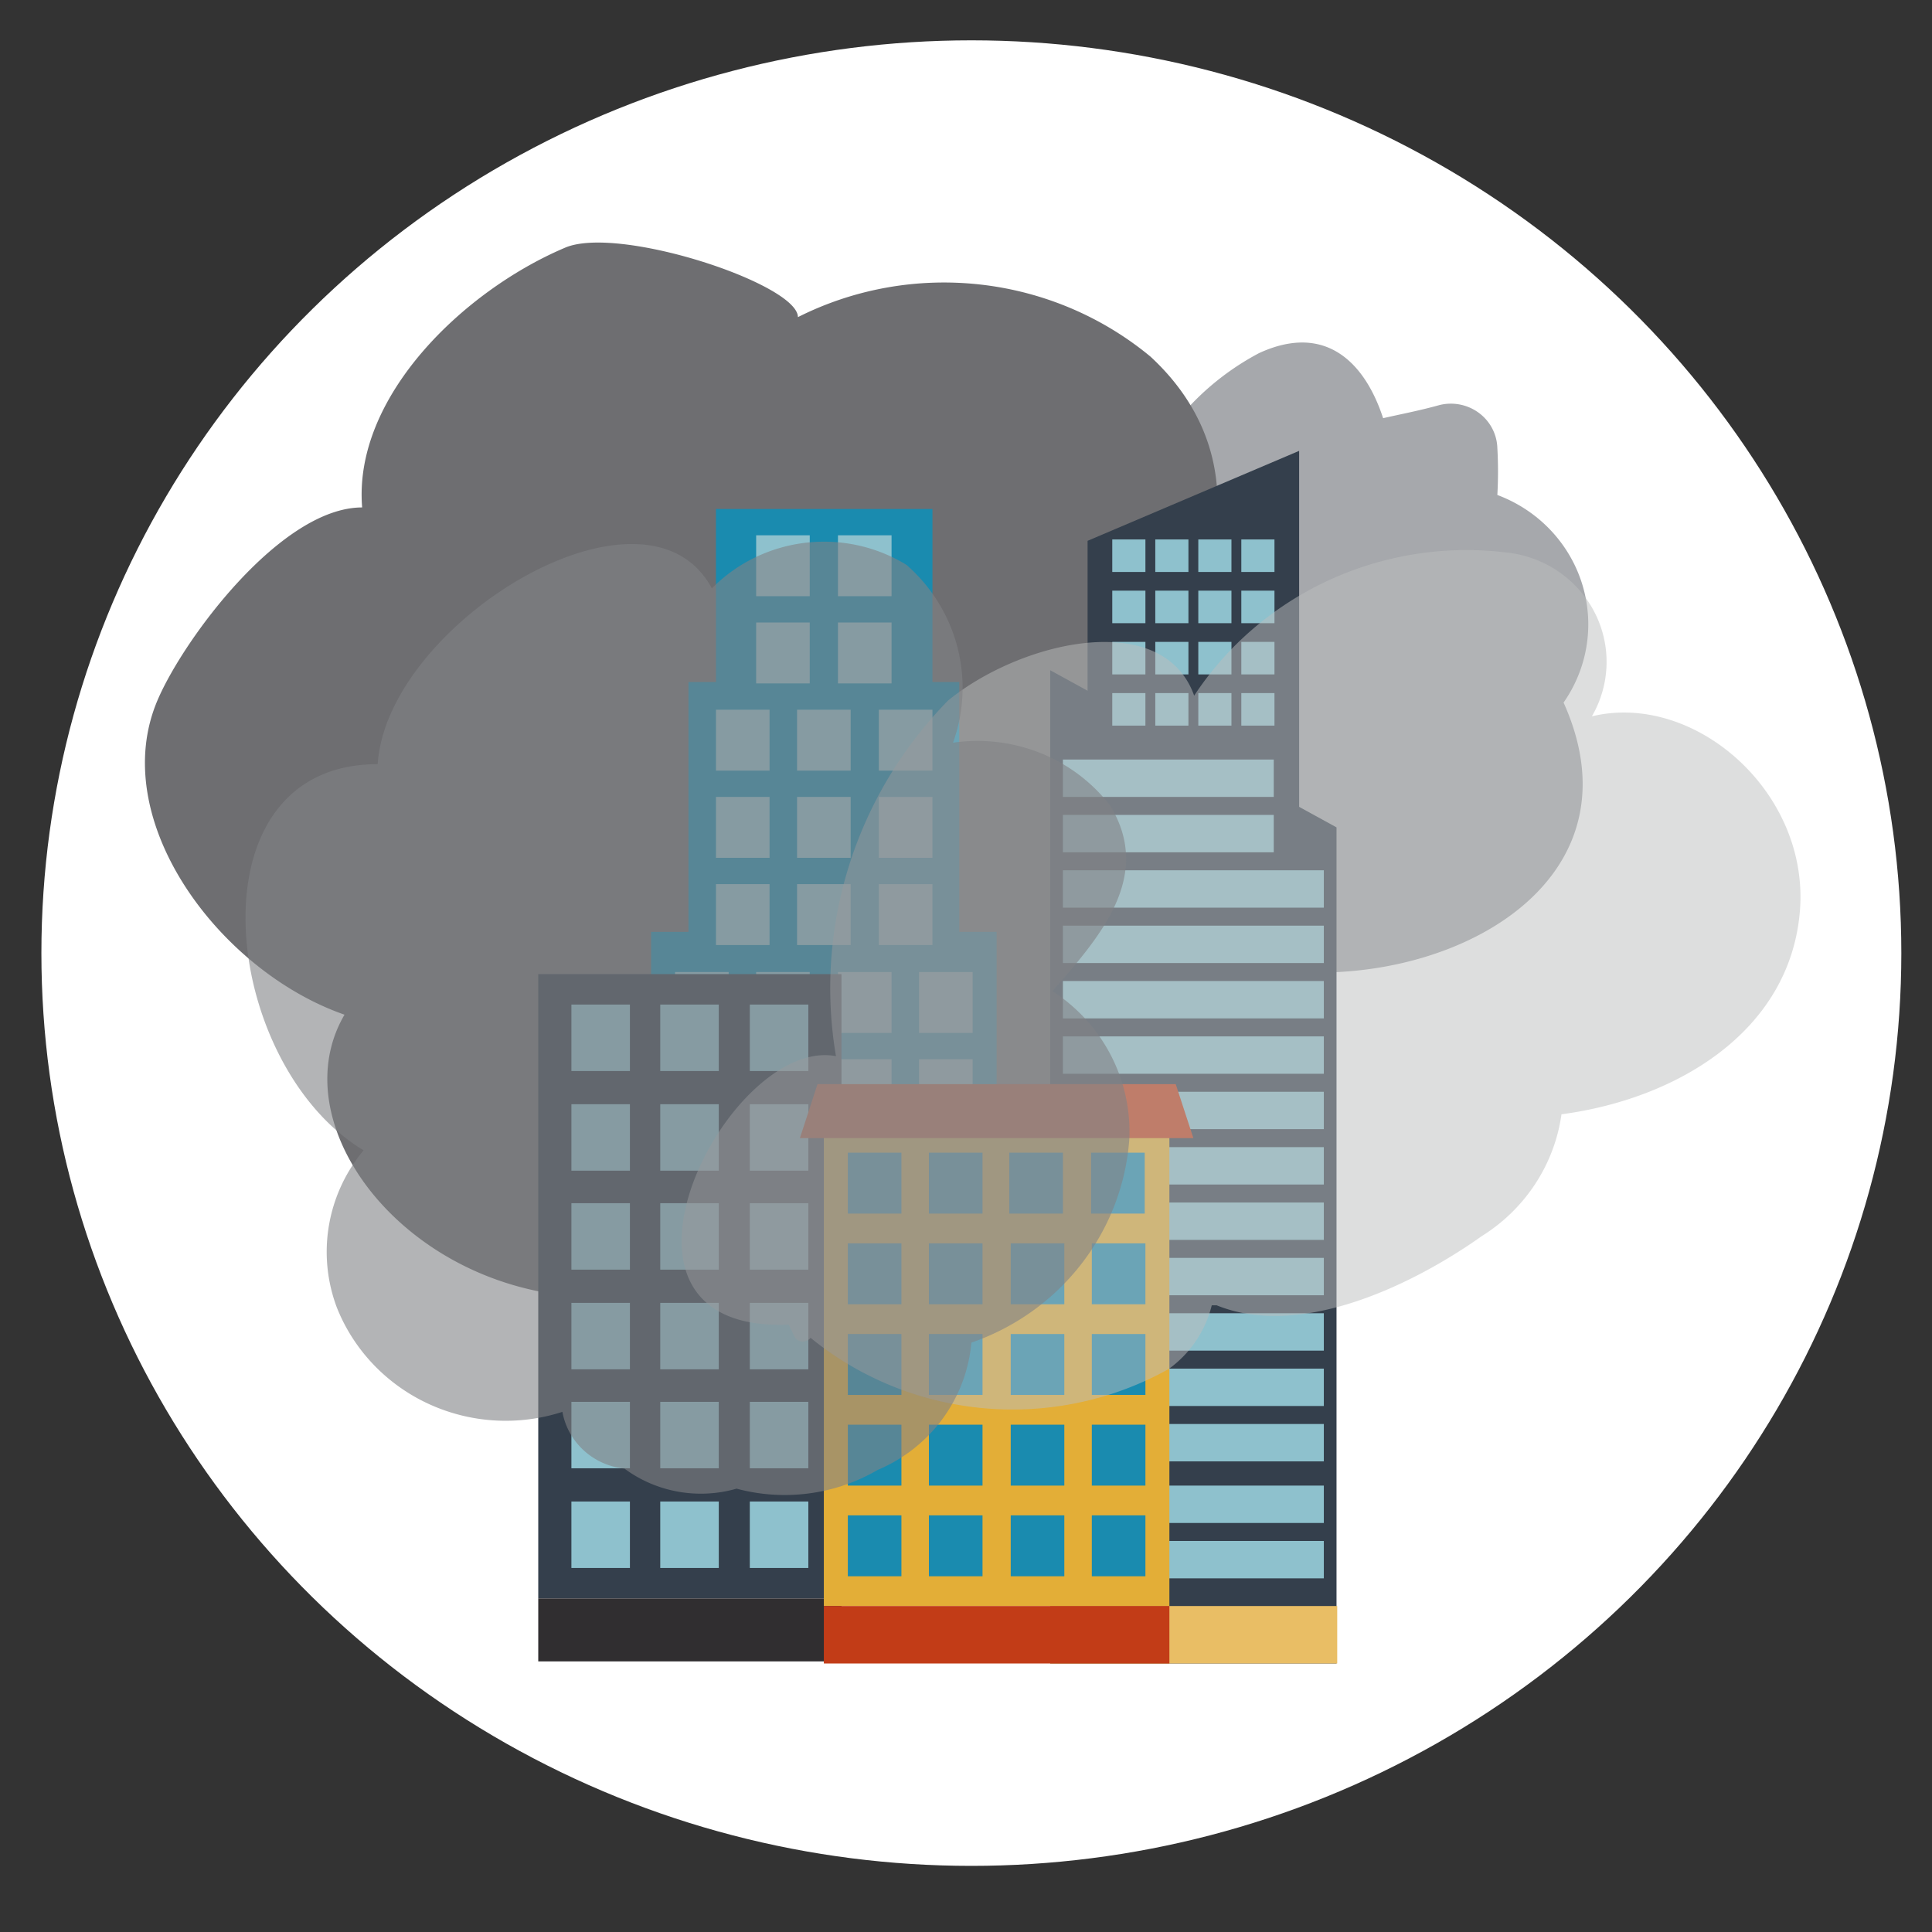 <?xml version="1.0" encoding="UTF-8" standalone="no"?>
<svg
   xmlns:dc="http://purl.org/dc/elements/1.1/"
   xmlns:cc="http://creativecommons.org/ns#"
   xmlns:rdf="http://www.w3.org/1999/02/22-rdf-syntax-ns#"
   xmlns:svg="http://www.w3.org/2000/svg"
   xmlns="http://www.w3.org/2000/svg"
   xmlns:sodipodi="http://sodipodi.sourceforge.net/DTD/sodipodi-0.dtd"
   xmlns:inkscape="http://www.inkscape.org/namespaces/inkscape"
   id="Capa_1"
   data-name="Capa 1"
   viewBox="0 0 40 40"
   version="1.1"
   sodipodi:docname="edificios.svg"
   width="40"
   height="40"
   inkscape:version="0.92.4 (5da689c313, 2019-01-14)">
  <rect x="0" y="0" width="40" height="40" fill="#333333" stroke="none"/>
  <sodipodi:namedview
     pagecolor="#ffffff"
     bordercolor="#666666"
     borderopacity="1"
     objecttolerance="10"
     gridtolerance="10"
     guidetolerance="10"
     inkscape:pageopacity="0"
     inkscape:pageshadow="2"
     inkscape:window-width="1366"
     inkscape:window-height="705"
     id="namedview582"
     showgrid="false"
     inkscape:zoom="5.6064815"
     inkscape:cx="61.713681"
     inkscape:cy="20.371914"
     inkscape:window-x="-8"
     inkscape:window-y="-8"
     inkscape:window-maximized="1"
     inkscape:current-layer="Capa_1" />
  <defs
     id="defs300">
    <style
       id="style298">.cls-1{fill:#fff;}.cls-2{fill:#2a8ec8;}.cls-3{fill:#f9f0dd;}.cls-4{fill:#1a4968;}.cls-5{fill:#c8533a;}.cls-6{fill:#a6a8ac;}.cls-7{fill:#6e6e71;}.cls-8{fill:#343f4c;}.cls-9{fill:#8ec1cd;}.cls-10{fill:#e9be65;}.cls-11{fill:#1a8baf;}.cls-12{fill:#302e30;}.cls-13{fill:#e3ae37;}.cls-14{fill:#c23c17;}.cls-15{fill:#bcbebf;opacity:0.5;}.cls-16{fill:#808285;opacity:0.6;}.cls-17{fill:#48240d;}.cls-18{fill:#b2a321;}.cls-19{fill:#988b26;}.cls-20{fill:#e7b737;}</style>
  </defs>
  <title
     id="title302">LOGROS</title>
  <circle
     class="cls-1"
     cx="120.942"
     cy="-6.389"
     id="circle304"
     style="fill:#ffffff"
     r="13.19" />
  <circle
     class="cls-2"
     cx="10.053"
     cy="120.743"
     transform="rotate(-88.31)"
     id="circle306"
     style="fill:#2a8ec8"
     r="9.19" />
  <path
     class="cls-3"
     d="m 117.592,1.741 c 0,-0.19 -0.2,-0.09 -0.26,-0.23 -0.06,-0.14 0.11,-0.1 0.15,-0.16 v -0.26 c 0,0 -0.09,0 -0.08,-0.06 0.01,-0.06 0.08,0 0.1,0.05 0.02,0.05 0,-0.07 -0.08,-0.11 -0.08,-0.04 -0.16,-0.15 -0.11,-0.19 0.05,-0.04 0.31,0.18 0.31,0 0,-0.18 -0.09,-0.19 -0.08,-0.25 0.01,-0.06 0.5,0.07 0.51,-0.11 0.01,-0.18 0.12,-0.2 0,-0.23 l -0.23,-0.26 a 2.1,2.1 0 0 0 0.32,0.08 c 0.13,0 0.42,-0.25 0.36,-0.41 0,0 0,-0.25 0.1,-0.19 0.1,0.06 -0.1,0.17 0,0.17 0.1,0 0.24,-0.59 0.23,-0.64 -0.09,-0.3 0.29,-0.28 0.35,-0.36 0.06,-0.08 0.12,-0.13 0.32,-0.12 0.2,0.01 0.3,-0.37 0.3,-0.47 a 4.45,4.45 0 0 1 0.07,-0.84 c 0.18,-0.24 0.75,-0.79 0.39,-1.1 0,0 -0.15,0 -0.19,0 -0.04,0 -0.19,-0.26 -0.35,-0.3 -0.16,-0.04 -0.46,0 -0.53,0 -0.07,0 0,-0.19 0,-0.2 v 0 c 0,-0.32 -0.43,0 -0.5,0.08 0,-0.09 0.24,-0.4 0,-0.35 0,0 -0.08,-0.54 -0.19,-0.54 -0.11,0 -0.11,-0.16 -0.19,-0.18 -0.08,-0.02 -0.18,-0.06 -0.28,-0.07 -0.1,-0.01 -0.3,-0.14 -0.34,-0.09 0.07,-0.27 -0.18,-0.19 -0.27,-0.29 -0.09,-0.1 0,-0.25 -0.07,-0.16 -0.07,0.09 -0.1,0 -0.12,-0.09 -0.02,-0.09 0.13,0 0.12,0 -0.01,0 -0.69,0.11 -0.78,0 0.07,-0.07 -0.33,-0.26 -0.2,-0.09 a 0.15,0.15 0 0 1 -0.14,0 v 0.08 c 0,-0.05 0.12,-0.27 0,-0.22 -0.12,0.05 -0.19,0.13 -0.3,0.13 -0.11,0 -0.32,0.46 -0.35,0.45 -0.03,-0.01 -0.08,-0.21 -0.23,-0.21 -0.15,0 -0.19,0.08 -0.28,0.08 -0.09,0 -0.37,-0.35 -0.24,-0.47 0.13,-0.12 0.13,-0.4 0,-0.42 -0.13,-0.02 -0.12,-0.11 -0.24,-0.06 a 0.59,0.59 0 0 1 -0.28,0 c 0.1,-0.11 0.11,-0.27 0.2,-0.38 0.09,-0.11 0.19,-0.33 0,-0.37 a 0.49,0.49 0 0 0 -0.5,0.37 c 0,0 -0.36,0 -0.39,0.05 a 2.27,2.27 0 0 1 -0.2,-0.3 c -0.09,-0.13 0,-0.28 0,-0.43 a 1,1 0 0 1 0.55,-0.81 1.35,1.35 0 0 0 0.34,0 c 0,0.12 0.23,0.09 0.19,0 -0.04,-0.09 0.05,0.08 0.08,0.08 0.03,0 0,-0.09 0,-0.1 a 1.28,1.28 0 0 0 0.23,-0.14 c 0,0 0,0.06 0,0.07 0,0.01 0.18,0 0.2,0 0.02,0 0,0.15 0.19,0.07 0.19,-0.08 0.13,0.33 0.11,0.3 -0.02,-0.03 0,0 0,0 a 0.62,0.62 0 0 0 0,0.16 c 0,0 0,0 0,0 0,0 0.1,0.26 0.16,0.19 a 0.62,0.62 0 0 0 0.11,-0.49 c -0.09,-0.31 0.34,-0.75 0.65,-0.77 0,0 0.25,-0.19 0.14,-0.2 0.1,-0.12 0,-0.09 0,-0.15 0,-0.06 0.12,-0.3 0.17,-0.3 0.05,0 -0.13,0.23 -0.06,0.22 0.07,-0.01 -0.06,0.08 0,0.1 0.06,0.02 0.17,-0.28 0.17,-0.3 0,-0.02 0.05,0.08 0,0.08 -0.05,0 0.16,-0.22 0.19,-0.26 0.03,-0.04 0.27,0 0.23,0 v 0 c 0.06,0 0.11,0 0.13,-0.07 h 0.08 v 0 c 0,0.05 0.23,-0.12 0.13,-0.13 a 0.23,0.23 0 0 1 -0.06,0.06 c 0,0 0,-0.06 0,-0.08 0,-0.02 0.26,-0.2 0.36,-0.27 0.1,-0.07 -0.07,0.07 0,0.07 a 0.87,0.87 0 0 0 0.36,-0.18 c 0,0.07 0.14,0 0.19,-0.06 0.05,-0.06 -0.08,0.05 -0.08,0.05 0,0 0.1,0 0.11,0 a 0.62,0.62 0 0 1 -0.25,0.1 c -0.09,0 -0.06,0.24 0,0.15 0.06,-0.09 0.11,-0.12 0.16,-0.15 0.05,-0.03 0,0 0,0 0,0 0.55,-0.25 0.47,-0.26 -0.08,-0.01 0.09,-0.09 0,-0.09 -0.09,0 -0.13,0.14 -0.17,0.18 v 0 a 0.47,0.47 0 0 1 -0.21,-0.07 c -0.1,-0.13 0.06,-0.19 0,-0.23 h -0.22 c 0.05,0 0.24,0 0.28,-0.07 0.15,-0.3 -0.8,0.19 -0.8,0.19 a 6.46,6.46 0 0 1 0.59,-0.37 c 0.2,-0.1 0.76,0.14 0.9,-0.12 a 2.12,2.12 0 0 0 0.33,-0.1 0.17,0.17 0 0 0 0,-0.31 c 0,0 0.07,0 0.08,0 l -0.06,-0.09 a 0.53,0.53 0 0 1 -0.18,0 c -0.06,0 0,-0.12 -0.08,-0.16 -0.08,-0.04 0.11,-0.06 0.1,-0.1 -0.01,-0.04 0,0 0,0 a 2.77,2.77 0 0 0 -0.05,-0.43 c 0,0 -0.43,0.25 -0.45,0.28 -0.02,0.03 -0.17,-0.32 0,-0.35 h -0.15 c 0,0 0.06,0 0.06,0 0,0 -0.72,-0.16 -0.58,0 a 0.94,0.94 0 0 0 -0.22,0.26 c -0.05,0.12 -0.12,0 0,0.18 0.12,0.18 -0.22,0.29 -0.31,0.33 -0.09,0.04 -0.2,0 -0.23,0.21 -0.03,0.21 -0.09,0.18 -0.15,0.28 0,-0.08 -0.1,0 -0.15,0 a 0.07,0.07 0 0 0 -0.05,-0.1 c 0,0 0.32,-0.6 -0.14,-0.4 0.09,-0.12 -0.46,-0.25 -0.54,-0.25 a 0.78,0.78 0 0 0 0.09,-0.21 c -0.07,-0.07 -0.21,0 0,-0.16 0.21,-0.16 0.22,-0.23 0.31,-0.21 0.09,0.02 0.21,-0.11 0.24,-0.1 0.29,0.08 0,-0.14 -0.07,-0.16 0.14,0 0.24,0.11 0.35,0 0,0.13 0.42,-0.1 0.37,-0.13 a 0.74,0.74 0 0 1 0.18,-0.06 c -0.12,0.09 -0.23,0.21 -0.34,0.28 0.21,0 0,0 0.11,0.06 0.11,0.06 0.27,-0.24 0.31,-0.06 0.18,0.07 0.28,0 0.12,-0.06 0.09,0 -0.14,-0.24 -0.12,-0.24 0.02,0 0,0.08 -0.05,0.09 a 0.1,0.1 0 0 0 0,-0.13 c 0.06,0 0.19,0.11 0.2,0.1 0.01,-0.01 0,-0.07 0,-0.08 0,-0.01 0.06,0 0.07,0 0,0.08 0.36,-0.1 0.31,-0.14 -0.05,-0.04 0.11,-0.15 0.09,-0.21 -0.02,-0.06 0.35,0 0.38,-0.1 a 0.19,0.19 0 0 0 0.08,0.05 c 0,0 0,0 0,0 h 0.12 v 0 c 0,0 -0.12,0 -0.11,0 0.01,0 0.09,0 0.11,0 0.02,0 0,0 0.07,0 0.07,0 0,0 0,0.06 0,0.06 -0.08,0 -0.07,0 0.01,0 0.17,0.06 0.1,0 v 0 c 0,0 0.11,0.14 0,0.15 -0.11,0.01 -0.25,0.09 -0.25,0.18 0,0.09 -0.46,-0.07 -0.5,0.1 -0.04,0.17 0.38,0 0.37,0 -0.01,0 0.05,0.12 0.07,0.15 a 0.82,0.82 0 0 0 0.48,0.24 c 0.1,0 -0.11,-0.23 -0.12,-0.24 a 0.51,0.51 0 0 1 0.24,0.14 c 0,0.15 0.1,-0.13 0.09,-0.13 v 0 c 0.05,0.12 0,0 0,-0.09 0,-0.09 0,0 0,0 0,0 -0.14,-0.21 -0.16,-0.2 0,-0.2 0.31,0.25 0.39,0 0.06,0.06 0.22,-0.07 0.27,-0.11 v 0 l -0.46,-0.24 c 0,0 0.21,0 0.21,-0.07 h -0.09 v 0 c 0,0 0.06,0 0.08,0 0.02,0 -0.09,-0.05 -0.12,0 -0.03,0.05 0.07,0 0.06,-0.06 -0.01,-0.06 -0.32,-0.16 -0.36,-0.07 0,-0.13 -0.11,-0.1 -0.14,-0.17 -0.03,-0.07 0,0 -0.21,-0.13 -0.21,-0.13 -0.05,0.08 -0.05,0.08 0,0 0.18,0 0.19,0 0.01,0 -0.32,0.06 -0.32,0.07 0,0.01 0.11,-0.1 0.12,-0.16 0.01,-0.06 -0.55,0 -0.58,0.17 -0.03,0.17 0.09,0 0.08,0 -0.32,0 0.21,-0.24 0.21,-0.24 0,0 -0.68,0.1 -0.69,0.26 h 0.19 c -0.59,0.05 0.29,0.13 0.28,0.13 -0.01,0 -0.16,0 -0.19,0 -0.03,0 -0.07,0.1 -0.07,0.1 a 1.47,1.47 0 0 1 -0.25,0.11 c 0,0 0.06,0 0,0 -0.06,0 -0.14,0.08 -0.07,0.08 -0.13,0.11 -0.19,-0.07 -0.08,-0.06 0.11,0.01 0,-0.1 0,-0.14 0,-0.04 -0.18,0 -0.18,0 0.19,-0.12 0.07,-0.06 0.08,-0.25 0.11,0 0.53,-0.09 0.58,-0.19 0,-0.14 -0.53,0 -0.57,0.07 -0.04,0.07 -0.31,0.27 -0.29,0.27 0.02,0 -0.11,0 -0.12,0 -0.01,0 0.15,0.09 0.16,0.1 0.01,0.01 -0.16,0 -0.16,0.06 h 0.06 c 0,0 -0.31,0.11 -0.27,0.14 v 0 c 0,0 0.11,-0.09 0.11,-0.09 0,0 -0.09,0 -0.11,0 -0.02,0 0.27,-0.07 0.29,-0.1 0.02,-0.03 -0.46,0 -0.44,0 0.02,0 0.09,0 0.11,0 a 0.7,0.7 0 0 1 -0.64,0.05 c 0.11,0 0,0 0,-0.07 0,-0.07 -0.31,0 -0.33,0 -0.02,0 0.06,0 0.07,0.05 0.01,0.05 -0.5,0.18 -0.5,0.18 v 0 a 0.07,0.07 0 0 0 -0.07,-0.1 h 0.08 -0.16 a 9.18,9.18 0 0 0 -3.37,5.24 v 0 c 0,0 -0.09,0.09 0,0.14 a 0.21,0.21 0 0 1 0.11,0.12 1.26,1.26 0 0 0 0.14,0.24 c 0.11,0.19 0,0.27 0,0.4 0,0.13 0.55,0.46 0.74,0.53 0.19,0.07 0.21,0 0.41,0 0.2,0 0.28,0.27 0.33,0.27 0.05,0 0.34,0.13 0.48,0.14 0.14,0.01 0.15,0.53 0.24,0.53 v -0.07 c 0.12,0 0.12,0.3 0.23,0.31 0.11,0.01 0.08,-0.13 0.15,0 0.07,0.13 0,0 -0.06,0 -0.06,0 0,0.06 0,0.06 0,0 0.35,0 0.16,-0.13 0.05,0 0.17,-0.16 0.21,-0.07 a 1.74,1.74 0 0 1 0.13,0.31 0.56,0.56 0 0 0 0,0.38 c 0,0.07 -0.32,0.24 -0.21,0.32 -0.18,0.1 -0.1,0.14 -0.2,0.26 -0.1,0.12 0,0.37 0.06,0.24 0,0.2 -0.21,0.22 -0.11,0.41 0.1,0.19 -0.14,-0.09 0.12,0.19 a 1.46,1.46 0 0 1 0.13,0.23 2.24,2.24 0 0 0 0.16,0.38 c 0.17,0.26 0.23,0.5 0.5,0.68 0.27,0.18 0.47,0.25 0.47,0.57 0,0.32 0,0.38 0,0.57 a 3.83,3.83 0 0 0 0,0.59 2,2 0 0 0 0.1,0.61 2.08,2.08 0 0 1 0,0.5 c 0,0 -0.05,0 -0.06,0 -0.01,0 0.19,0.61 0.21,0.62 0.02,0.01 0,0 0,0 0,0 0.11,0.34 0.12,0.19 0,0 -0.07,-0.22 0,-0.2 0.07,0.02 0.12,0.36 0.08,0.41 -0.04,0.05 0,-0.09 -0.09,-0.1 -0.09,-0.01 0,0.27 0,0.37 v 0 0 c 0,0 0.15,0 0.15,0 0,0 0.06,0.12 0,0.15 h -0.07 q 0.4,0.21 0.82,0.38 c 0,0 0.07,-0.41 0.07,-0.31 z m 1.44,-13.7 z m -0.17,0.06 a 0.25,0.25 0 0 1 0.13,0 c 0,0 -0.13,0 -0.13,0 z m -2,1.58 z m 1.62,-2.85 c -0.08,0 0,0 0,0 z m -0.37,-1 z m -0.84,0.31 v 0 a 0.18,0.18 0 0 0 0,0.12 0.18,0.18 0 0 1 0.01,-0.13 z m -0.14,0.44 c -0.08,0 -0.17,-0.07 -0.2,-0.06 a 0.29,0.29 0 0 1 0.21,0.06 z m -0.61,-0.31 c 0.08,0 0,0 0,0 z m -1.32,5.31 v 0 c 0,0 0.01,0 0,0 z m -0.82,-0.49 c 0.06,-0.07 0,0 0,0 z m 0.15,2.56 v 0 c 0,0 -0.08,0 -0.11,0 -0.03,0 0,-0.08 0,-0.08 0,0 0.17,0.06 0.12,0.09 z m 1.61,0.3 v 0 c -0.12,0.14 0,-0.14 0,-0.17 0,-0.03 0.09,0.1 0,0.16 -0.09,0.06 0.01,0.01 0.01,0.01 z m 0.54,7.51 z m 0,-0.16 z m 0,0.09 a 0.23,0.23 0 0 1 0,0.05 0.12,0.12 0 0 1 -0.03,-0.06 z"
     id="path308"
     inkscape:connector-curvature="0"
     style="fill:#f9f0dd" />
  <path
     class="cls-3"
     d="m 121.992,-12.859 a 0.9,0.9 0 0 1 0,0.12 c 0,0 0.06,-0.06 0.08,-0.06 0.02,0 -0.12,0.08 -0.11,0.11 0.01,0.03 0.08,0 0.08,0 0,0 0,0.07 0,0.1 0,0.03 0.1,-0.07 0.1,-0.07 0,0 -0.1,0.18 0.12,0.1 0,0 -0.06,0.09 0,0.1 0,0.16 -0.21,0 -0.22,0.11 v 0 c 0,0 -0.05,0 0,0.07 0.05,0.07 0,0 0.06,0 0.06,0 -0.13,0.1 -0.12,0.12 0.01,0.02 0.18,0 0.23,0 0.05,0 -0.33,0.11 -0.31,0.17 0.02,0.06 0.75,-0.06 0.74,-0.14 -0.01,-0.08 -0.07,0 -0.08,0 -0.01,0 0.22,-0.24 0,-0.18 0.06,-0.06 -0.12,-0.32 -0.16,-0.35 -0.04,-0.03 -0.1,-0.07 0,-0.13 0.1,-0.06 -0.1,-0.05 -0.15,-0.12 -0.05,-0.07 0.21,-0.16 0.17,-0.19 -0.04,-0.03 -0.1,0 -0.11,0 -0.01,0 0,0 0,0.05 a 2.12,2.12 0 0 1 -0.22,0.11 c 0,0 0,0 0,0.05 0,0.05 -0.06,0 -0.11,0 a 0.46,0.46 0 0 1 0,0.14 c 0,0 -0.01,-0.1 0.01,-0.11 z"
     id="path310"
     inkscape:connector-curvature="0"
     style="fill:#f9f0dd" />
  <path
     class="cls-3"
     d="m 121.902,-12.309 c 0,0 0,-0.15 0,-0.17 0.26,-0.19 -0.22,-0.23 -0.24,-0.1 -0.02,0.13 0,0 0,0 0,0 -0.23,0.17 -0.12,0.16 -0.31,0.24 0.26,0.29 0.36,0.11 z"
     id="path312"
     inkscape:connector-curvature="0"
     style="fill:#f9f0dd" />
  <path
     class="cls-3"
     d="m 125.242,-14.559 a 0.31,0.31 0 0 1 0.08,0.05 c -0.13,0 -0.13,0 -0.22,0.06 0,-0.2 -0.13,0 -0.16,0.07 -0.03,0.07 -0.09,-0.06 -0.09,0 v 0 c 0,0 0,-0.06 -0.06,0 -0.06,0.06 0,0 0,-0.06 0,-0.06 -0.08,0 -0.1,0 -0.02,0 -0.23,0.16 -0.19,0.13 0.04,-0.03 0.17,-0.06 0.2,-0.06 0,0.18 -0.37,0.32 -0.4,0.39 -0.03,0.07 -0.27,0.12 -0.29,0.16 -0.02,0.04 0,0 0,0.09 0,0.09 -0.18,0.05 -0.27,0.05 -0.09,0 0.07,0.4 0.07,0.41 -0.16,0.19 0.38,0.17 0.44,0 0,0.06 0.25,0.41 0.17,0.41 -0.08,0 -0.08,0.12 -0.08,0.17 h -0.06 c 0,0.08 0.26,0 0.12,0 0.08,-0.06 0.17,0 0.26,-0.1 0.09,-0.1 0.36,-0.16 0.23,-0.16 -0.13,0 0,0 0,0 0,-0.15 0.3,-0.36 0.22,-0.41 -0.08,-0.05 -0.23,-0.13 -0.12,-0.24 a 2.83,2.83 0 0 0 0.34,-0.24 c 0,-0.09 0,-0.16 0.17,-0.18 0,0 0.24,0.07 0.19,0.1 -0.22,0 -0.55,0.57 -0.24,0.56 0.31,-0.01 0.51,0 0.73,0.07 -0.14,0 -0.76,0 -0.78,0.19 0,0 0,0.07 0,0.07 0,0 0.11,0 0.13,-0.1 0.02,-0.1 0.08,0.07 0.11,0 -0.07,0.31 -0.33,-0.1 -0.32,0.36 0,0.22 -0.7,0 -0.71,0.18 0,-0.19 -0.24,0 -0.32,0 0.07,0 0,0 0,-0.07 -0.25,0 0,-0.42 0,-0.42 -0.33,0 -0.19,0.39 -0.2,0.39 v 0.08 c 0,-0.07 -0.49,0.21 -0.55,0.29 a 2.64,2.64 0 0 1 -0.41,0.26 c -0.11,0.09 -0.11,0 -0.21,0 v 0 c -0.05,0 0.12,0.15 0,0.15 -0.12,0 -0.26,-0.05 -0.28,0 -0.02,0.05 0.29,0.2 0.33,0.3 0.04,0.1 0,0.4 -0.07,0.39 h -0.37 c -0.28,0 -0.35,-0.08 -0.42,0.18 -0.07,0.26 -0.08,0.33 -0.1,0.48 a 0.21,0.21 0 0 1 0,0.26 c 0.26,-0.12 0.28,0.17 0.48,0.08 0.2,-0.09 0.56,0 0.62,-0.3 0,0 -0.05,-0.05 -0.06,-0.08 -0.01,-0.03 0.16,-0.12 0.14,-0.21 a 1.86,1.86 0 0 1 0.25,-0.13 c 0,0 0,-0.17 0.1,-0.22 0.1,-0.05 0.19,0 0.25,0 0.23,0 0.44,-0.31 0.43,0.05 0,0.07 0.09,0 0.07,0 -0.02,0 0.61,0.45 0.6,0.57 -0.01,0.12 -0.37,0 -0.4,0.08 -0.03,0.08 0.11,0.16 0.16,0.16 0.22,0 0,0 0.17,-0.13 0,0.08 0.17,-0.09 0.18,-0.11 0.01,-0.02 -0.09,-0.11 -0.06,-0.16 0.03,-0.05 0.07,0 0.18,0 0.11,0 -0.28,-0.3 -0.25,-0.26 0.03,0.04 -0.35,-0.39 -0.38,-0.48 -0.03,-0.09 0.2,0.06 0.24,0 0.04,-0.06 0.12,0.26 0.31,0.27 0.19,0.01 0.33,0.34 0.27,0.42 -0.06,0.08 0,0 0,0 0,0 0.52,0.33 0.53,0.32 0.01,-0.01 0,-0.07 0,-0.09 0,-0.02 0.08,0.07 0.1,0 0.02,-0.07 -0.31,-0.34 -0.25,-0.34 0.06,0 0.45,-0.12 0.45,0 0,0.12 -0.17,0.18 0,0.12 a 0.41,0.41 0 0 1 -0.11,0.19 c 0,0 0,0 0.05,0 0.05,0 0,0.06 0.11,0.06 0.11,0 0,0 -0.06,0 -0.06,0 0.07,0.09 0.09,0.1 0.02,0.01 -0.07,0.09 -0.08,0.11 a 0.3,0.3 0 0 1 0.13,-0.08 h -0.07 c 0,0 0,0 0.07,0 0.07,0 -0.08,0.09 0,0.11 0.08,0.02 0.07,-0.1 0.1,-0.12 0.03,-0.02 0,0 0.06,0 0,0.15 0.24,0 0.33,0 0.09,0 0.45,0.07 0.45,0 v 0 a 3.67,3.67 0 0 1 0,0.39 c -0.12,0.22 -0.06,0.28 -0.29,0.37 h -0.33 a 0.94,0.94 0 0 1 -0.48,-0.06 3.62,3.62 0 0 0 -0.62,0.05 c -0.28,0 -0.22,0.45 -0.45,0.29 -0.23,-0.16 -0.58,-0.42 -0.86,-0.43 -0.28,-0.01 0.11,-0.39 0.05,-0.47 -0.06,-0.08 -0.62,0 -0.69,0.06 a 0.84,0.84 0 0 0 -0.75,0.12 c 0,0.05 -0.28,0.05 -0.36,0 -0.32,-0.08 -0.09,0.08 -0.4,0.2 -0.31,0.12 -0.2,0.35 -0.34,0.55 -0.14,0.2 -0.35,0.16 -0.42,0.32 -0.07,0.16 -0.6,0.87 -0.5,0.9 a 0.5,0.5 0 0 1 0.06,0.5 c -0.06,0.1 -0.17,0.31 -0.1,0.4 0.07,0.09 0,0.32 0,0.28 l 0.33,0.32 c 0.08,0.12 0.1,0.45 0.32,0.49 0.22,0.04 0.25,0.32 0.38,0.33 0.13,0.01 0.3,-0.12 0.48,-0.12 0.18,0 0.4,0 0.64,-0.09 a 0.93,0.93 0 0 1 0.35,0 c 0.07,0 0.22,0.39 0.29,0.3 0.07,-0.09 0.34,0.06 0.36,0.05 a 1.34,1.34 0 0 1 0,0.51 c -0.05,0.29 0.07,0.38 0.26,0.68 0.19,0.3 0.36,0.94 0.1,1.18 -0.26,0.24 -0.07,0.45 -0.14,0.61 -0.07,0.16 0.38,0.68 0.3,0.75 a 1.44,1.44 0 0 0 0.09,0.66 0.92,0.92 0 0 1 0.23,0.73 c 0,0 0.12,0.21 0.07,0.21 -0.05,0 0.14,0.09 0.2,0.07 a 0.72,0.72 0 0 1 0.31,-0.09 0.72,0.72 0 0 0 0.73,-0.21 2.08,2.08 0 0 0 0.49,-0.56 c 0,-0.11 0,-0.39 0.15,-0.42 0.39,-0.1 0.24,-0.45 0.19,-0.75 0.07,0 0.89,-0.66 0.78,-0.73 -0.11,-0.07 0,-0.32 0,-0.42 0,-0.1 -0.1,-0.2 -0.08,-0.28 a 1.19,1.19 0 0 0 0,-0.37 c -0.17,-0.24 0.3,-0.71 0.46,-0.88 0.38,-0.41 1,-0.92 1.09,-1.44 0.06,-0.28 -0.18,-0.19 -0.37,-0.15 a 3.74,3.74 0 0 0 -0.39,0.09 c -0.14,0.07 -0.19,-0.12 -0.32,-0.13 0.29,0 -0.43,-0.64 -0.42,-0.73 0.01,-0.09 -0.22,-0.23 -0.22,-0.35 a 0.78,0.78 0 0 0 0,-0.31 c -0.07,-0.17 -0.18,-0.22 -0.16,-0.36 0.02,-0.14 -0.46,-0.59 -0.42,-0.83 0,0.06 0.12,0.3 0.21,0.3 0.09,0 0.06,-0.16 0.06,-0.2 a 1.47,1.47 0 0 1 0,0.16 c 0.05,0.1 0.26,0.36 0.34,0.48 0.08,0.12 0.19,0.4 0.3,0.58 a 2.83,2.83 0 0 0 0.34,0.5 c 0.14,0.13 0,0.5 0.17,0.6 0.17,0.1 0.81,-0.29 1,-0.35 0.19,-0.06 0.13,-0.21 0.35,-0.2 0.06,0 0.19,-0.23 0.24,-0.25 0.19,-0.06 0,-0.18 0.14,-0.25 0.14,-0.07 0.23,-0.12 0.23,-0.25 0,0 -0.52,-0.45 -0.5,-0.53 0.02,-0.08 -0.46,0.44 -0.49,0.25 a 1.34,1.34 0 0 1 0,-0.16 0.21,0.21 0 0 1 0,-0.08 0.19,0.19 0 0 1 -0.06,0.07 4.5,4.5 0 0 0 -0.25,-0.38 c -0.1,-0.3 -0.05,-0.13 0.1,-0.32 0.11,0.16 0.45,0.72 0.71,0.5 0,0 0,0.06 0,0.06 0,0 0.09,-0.06 0.06,-0.09 a 0.11,0.11 0 0 1 -0.17,0.08 c 0.05,0.18 0.09,0.1 0.22,0.15 h 0.11 a 9.21,9.21 0 0 0 -4.58,-6.15 c -0.05,0 -0.1,0.05 -0.1,0.06 z"
     id="path314"
     inkscape:connector-curvature="0"
     style="fill:#f9f0dd" />
  <path
     class="cls-3"
     d="m 128.882,-3.249 c 0,0 0,-0.41 -0.1,-0.41 -0.1,0 0,0.11 -0.06,0.13 -0.06,0.02 0,0 -0.08,0 -0.08,0 0,0.06 0,0.07 0,0.01 -0.08,0.12 0,0.13 0.08,0.01 0,0 0,0 0,0 -0.18,0.09 -0.16,0.12 a 0.85,0.85 0 0 1 -0.25,0 c -0.08,0.12 0,0.44 0,0.58 0,0.14 -0.21,0.48 0,0.64 0.31,0.4 0.81,-1.23 0.72,-1.24 -0.09,-0.01 0,0.06 0,0.06 0,0 0.06,-0.1 0,-0.14 z"
     id="path316"
     inkscape:connector-curvature="0"
     style="fill:#f9f0dd" />
  <path
     class="cls-4"
     d="m 129.482,-3.689 v -6.82 a 2.34,2.34 0 1 0 -4.68,0 v 6.83 a 3.69,3.69 0 1 0 4.68,0 z"
     id="path318"
     inkscape:connector-curvature="0"
     style="fill:#1a4968" />
  <path
     class="cls-5"
     d="m 129.142,-3.409 -0.15,-0.12 v -6.33 a 0.21,0.21 0 0 0 -0.21,-0.21 h -3.29 a 0.21,0.21 0 0 0 -0.21,0.21 v 6.33 l -0.15,0.12 a 3.16,3.16 0 1 0 4,0 z"
     id="path320"
     inkscape:connector-curvature="0"
     style="fill:#c8533a" />
  <ellipse
     class="cls-1"
     cx="20.111"
     cy="19.733"
     id="circle322"
     style="fill:#ffffff;stroke-width:1.446"
     rx="19.254"
     ry="18.898" />
  <circle
     class="cls-1"
     cx="92.97"
     cy="23.97"
     r="13.19"
     id="circle324"
     style="fill:#ffffff" />
  <path
     class="cls-6"
     d="m 31.001,10.248 a 8.963,8.797 0 0 0 0,-0.974 0.963,0.946 0 0 0 -1.197,-0.888 C 29.395,8.5 29.015,8.572 28.636,8.658 28.271,7.54 27.468,6.666 26.067,7.311 a 5.489,5.387 0 0 0 -2.774,3.668 1.358,1.332 0 0 0 -1.635,1.118 7.824,7.679 0 0 0 -0.088,3.61 3.81,3.739 0 0 0 0.394,2.536 c 0.54,0.874 1.781,0.974 2.642,1.361 3.708,1.633 9.766,-0.616 7.766,-5.058 A 2.92,2.865 0 0 0 31.001,10.248 Z"
     id="path326"
     inkscape:connector-curvature="0"
     style="fill:#a6a8ac;stroke-width:1.446" />
  <path
     class="cls-7"
     d="m 23.483,14.145 c 1.869,-1.834 2.555,-4.714 0.336,-6.762 A 6.627,6.505 0 0 0 16.52,6.566 c 0,-0.688 -3.737,-1.92 -4.832,-1.433 -2.087,0.888 -4.379,3.08 -4.19,5.373 -1.679,0 -3.693,2.722 -4.233,3.983 -1.066,2.479 1.27,5.616 3.868,6.519 -2.073,3.539 5.299,9.8 11.839,2.393 3.27,0.072 6.569,-1.161 6.511,-5 a 5.62,5.516 0 0 0 -2,-4.255 z"
     id="path328"
     inkscape:connector-curvature="0"
     style="fill:#6e6e71;stroke-width:1.446" />
  <g
     id="high"
     transform="matrix(1.46,0,0,1.433,-58.717,-7.833)">
    <polygon
       class="cls-8"
       points="59.17,29.5 55.11,29.5 55.11,15.15 59.17,17.42 "
       id="polygon330"
       style="fill:#343f4c" />
    <polygon
       class="cls-8"
       points="55.64,20.18 58.64,20.18 58.64,11.98 55.64,13.28 "
       id="polygon332"
       style="fill:#343f4c" />
    <rect
       class="cls-9"
       x="55.29"
       y="26.04"
       width="3.7"
       height="0.54"
       id="rect334"
       style="fill:#8ec1cd" />
    <rect
       class="cls-9"
       x="55.29"
       y="25.24"
       width="3.7"
       height="0.54"
       id="rect336"
       style="fill:#8ec1cd" />
    <rect
       class="cls-9"
       x="55.29"
       y="27.73"
       width="3.7"
       height="0.54"
       id="rect338"
       style="fill:#8ec1cd" />
    <rect
       class="cls-9"
       x="55.29"
       y="26.93"
       width="3.7"
       height="0.54"
       id="rect340"
       style="fill:#8ec1cd" />
    <rect
       class="cls-9"
       x="55.29"
       y="24.44"
       width="3.7"
       height="0.54"
       id="rect342"
       style="fill:#8ec1cd" />
    <rect
       class="cls-9"
       x="55.29"
       y="23.64"
       width="3.7"
       height="0.54"
       id="rect344"
       style="fill:#8ec1cd" />
    <rect
       class="cls-9"
       x="55.29"
       y="22.84"
       width="3.7"
       height="0.54"
       id="rect346"
       style="fill:#8ec1cd" />
    <rect
       class="cls-9"
       x="55.29"
       y="22.04"
       width="3.7"
       height="0.54"
       id="rect348"
       style="fill:#8ec1cd" />
    <rect
       class="cls-9"
       x="55.29"
       y="21.24"
       width="3.7"
       height="0.54"
       id="rect350"
       style="fill:#8ec1cd" />
    <rect
       class="cls-9"
       x="55.29"
       y="20.44"
       width="3.7"
       height="0.54"
       id="rect352"
       style="fill:#8ec1cd" />
    <rect
       class="cls-9"
       x="55.29"
       y="19.64"
       width="3.7"
       height="0.54"
       id="rect354"
       style="fill:#8ec1cd" />
    <rect
       class="cls-9"
       x="55.29"
       y="18.84"
       width="3.7"
       height="0.54"
       id="rect356"
       style="fill:#8ec1cd" />
    <rect
       class="cls-9"
       x="55.29"
       y="18.04"
       width="3.7"
       height="0.54"
       id="rect358"
       style="fill:#8ec1cd" />
    <rect
       class="cls-9"
       x="55.29"
       y="17.24"
       width="2.99"
       height="0.54"
       id="rect360"
       style="fill:#8ec1cd" />
    <rect
       class="cls-9"
       x="55.29"
       y="16.44"
       width="2.99"
       height="0.54"
       id="rect362"
       style="fill:#8ec1cd" />
    <rect
       class="cls-9"
       x="55.99"
       y="13.26"
       width="0.47"
       height="0.47"
       id="rect364"
       style="fill:#8ec1cd" />
    <rect
       class="cls-9"
       x="56.6"
       y="13.26"
       width="0.47"
       height="0.47"
       id="rect366"
       style="fill:#8ec1cd" />
    <rect
       class="cls-9"
       x="57.21"
       y="13.26"
       width="0.47"
       height="0.47"
       id="rect368"
       style="fill:#8ec1cd" />
    <rect
       class="cls-9"
       x="57.82"
       y="13.26"
       width="0.47"
       height="0.47"
       id="rect370"
       style="fill:#8ec1cd" />
    <rect
       class="cls-9"
       x="55.99"
       y="14"
       width="0.47"
       height="0.47"
       id="rect372"
       style="fill:#8ec1cd" />
    <rect
       class="cls-9"
       x="56.6"
       y="14"
       width="0.47"
       height="0.47"
       id="rect374"
       style="fill:#8ec1cd" />
    <rect
       class="cls-9"
       x="57.21"
       y="14"
       width="0.47"
       height="0.47"
       id="rect376"
       style="fill:#8ec1cd" />
    <rect
       class="cls-9"
       x="57.82"
       y="14"
       width="0.47"
       height="0.47"
       id="rect378"
       style="fill:#8ec1cd" />
    <rect
       class="cls-9"
       x="55.99"
       y="14.74"
       width="0.47"
       height="0.47"
       id="rect380"
       style="fill:#8ec1cd" />
    <rect
       class="cls-9"
       x="56.6"
       y="14.74"
       width="0.47"
       height="0.47"
       id="rect382"
       style="fill:#8ec1cd" />
    <rect
       class="cls-9"
       x="57.21"
       y="14.74"
       width="0.47"
       height="0.47"
       id="rect384"
       style="fill:#8ec1cd" />
    <rect
       class="cls-9"
       x="57.82"
       y="14.74"
       width="0.47"
       height="0.47"
       id="rect386"
       style="fill:#8ec1cd" />
    <rect
       class="cls-9"
       x="55.99"
       y="15.48"
       width="0.47"
       height="0.47"
       id="rect388"
       style="fill:#8ec1cd" />
    <rect
       class="cls-9"
       x="56.6"
       y="15.48"
       width="0.47"
       height="0.47"
       id="rect390"
       style="fill:#8ec1cd" />
    <rect
       class="cls-9"
       x="57.21"
       y="15.48"
       width="0.47"
       height="0.47"
       id="rect392"
       style="fill:#8ec1cd" />
    <rect
       class="cls-9"
       x="57.82"
       y="15.48"
       width="0.47"
       height="0.47"
       id="rect394"
       style="fill:#8ec1cd" />
    <rect
       class="cls-10"
       x="55.11"
       y="28.67"
       width="4.07"
       height="0.83"
       id="rect396"
       style="fill:#e9be65" />
    <rect
       class="cls-11"
       x="49.45"
       y="18.93"
       width="4.9"
       height="5.67"
       id="rect398"
       style="fill:#1a8baf" />
    <rect
       class="cls-11"
       x="49.98"
       y="15.32"
       width="3.84"
       height="3.9"
       id="rect400"
       style="fill:#1a8baf" />
    <rect
       class="cls-11"
       x="50.37"
       y="12.82"
       width="3.07"
       height="6.53"
       id="rect402"
       style="fill:#1a8baf" />
    <rect
       class="cls-9"
       x="50.37"
       y="18.24"
       width="0.76"
       height="0.88"
       id="rect404"
       style="fill:#8ec1cd" />
    <rect
       class="cls-9"
       x="51.52"
       y="18.24"
       width="0.76"
       height="0.88"
       id="rect406"
       style="fill:#8ec1cd" />
    <rect
       class="cls-9"
       x="52.68"
       y="18.24"
       width="0.76"
       height="0.88"
       id="rect408"
       style="fill:#8ec1cd" />
    <rect
       class="cls-9"
       x="50.37"
       y="16.98"
       width="0.76"
       height="0.88"
       id="rect410"
       style="fill:#8ec1cd" />
    <rect
       class="cls-9"
       x="51.52"
       y="16.98"
       width="0.76"
       height="0.88"
       id="rect412"
       style="fill:#8ec1cd" />
    <rect
       class="cls-9"
       x="52.68"
       y="16.98"
       width="0.76"
       height="0.88"
       id="rect414"
       style="fill:#8ec1cd" />
    <rect
       class="cls-9"
       x="50.37"
       y="15.72"
       width="0.76"
       height="0.88"
       id="rect416"
       style="fill:#8ec1cd" />
    <rect
       class="cls-9"
       x="51.52"
       y="15.72"
       width="0.76"
       height="0.88"
       id="rect418"
       style="fill:#8ec1cd" />
    <rect
       class="cls-9"
       x="52.68"
       y="15.72"
       width="0.76"
       height="0.88"
       id="rect420"
       style="fill:#8ec1cd" />
    <rect
       class="cls-9"
       x="50.94"
       y="13.2"
       width="0.76"
       height="0.88"
       id="rect422"
       style="fill:#8ec1cd" />
    <rect
       class="cls-9"
       x="52.1"
       y="13.2"
       width="0.76"
       height="0.88"
       id="rect424"
       style="fill:#8ec1cd" />
    <rect
       class="cls-9"
       x="50.94"
       y="14.46"
       width="0.76"
       height="0.88"
       id="rect426"
       style="fill:#8ec1cd" />
    <rect
       class="cls-9"
       x="52.1"
       y="14.46"
       width="0.76"
       height="0.88"
       id="rect428"
       style="fill:#8ec1cd" />
    <rect
       class="cls-9"
       x="49.79"
       y="19.51"
       width="0.76"
       height="0.88"
       id="rect430"
       style="fill:#8ec1cd" />
    <rect
       class="cls-9"
       x="50.94"
       y="19.51"
       width="0.76"
       height="0.88"
       id="rect432"
       style="fill:#8ec1cd" />
    <rect
       class="cls-9"
       x="52.1"
       y="19.51"
       width="0.76"
       height="0.88"
       id="rect434"
       style="fill:#8ec1cd" />
    <rect
       class="cls-9"
       x="53.25"
       y="19.51"
       width="0.76"
       height="0.88"
       id="rect436"
       style="fill:#8ec1cd" />
    <rect
       class="cls-9"
       x="49.79"
       y="20.77"
       width="0.76"
       height="0.88"
       id="rect438"
       style="fill:#8ec1cd" />
    <rect
       class="cls-9"
       x="50.94"
       y="20.77"
       width="0.76"
       height="0.88"
       id="rect440"
       style="fill:#8ec1cd" />
    <rect
       class="cls-9"
       x="52.1"
       y="20.77"
       width="0.76"
       height="0.88"
       id="rect442"
       style="fill:#8ec1cd" />
    <rect
       class="cls-9"
       x="53.25"
       y="20.77"
       width="0.76"
       height="0.88"
       id="rect444"
       style="fill:#8ec1cd" />
    <rect
       class="cls-9"
       x="49.79"
       y="22.03"
       width="0.76"
       height="0.88"
       id="rect446"
       style="fill:#8ec1cd" />
    <rect
       class="cls-9"
       x="50.94"
       y="22.03"
       width="0.76"
       height="0.88"
       id="rect448"
       style="fill:#8ec1cd" />
    <rect
       class="cls-9"
       x="52.1"
       y="22.03"
       width="0.76"
       height="0.88"
       id="rect450"
       style="fill:#8ec1cd" />
    <rect
       class="cls-9"
       x="53.25"
       y="22.03"
       width="0.76"
       height="0.88"
       id="rect452"
       style="fill:#8ec1cd" />
    <rect
       class="cls-9"
       x="49.79"
       y="23.29"
       width="0.76"
       height="0.88"
       id="rect454"
       style="fill:#8ec1cd" />
    <rect
       class="cls-9"
       x="50.94"
       y="23.29"
       width="0.76"
       height="0.88"
       id="rect456"
       style="fill:#8ec1cd" />
    <rect
       class="cls-9"
       x="52.1"
       y="23.29"
       width="0.76"
       height="0.88"
       id="rect458"
       style="fill:#8ec1cd" />
    <rect
       class="cls-9"
       x="53.25"
       y="23.29"
       width="0.76"
       height="0.88"
       id="rect460"
       style="fill:#8ec1cd" />
    <rect
       class="cls-8"
       x="49.45"
       y="24.6"
       width="4.9"
       height="0.83"
       id="rect462"
       style="fill:#343f4c" />
    <rect
       class="cls-8"
       x="47.85"
       y="19.54"
       width="4.3"
       height="9.02"
       id="rect464"
       style="fill:#343f4c" />
    <rect
       class="cls-9"
       x="48.32"
       y="19.98"
       width="0.83"
       height="0.96"
       id="rect466"
       style="fill:#8ec1cd" />
    <rect
       class="cls-9"
       x="49.58"
       y="19.98"
       width="0.83"
       height="0.96"
       id="rect468"
       style="fill:#8ec1cd" />
    <rect
       class="cls-9"
       x="50.85"
       y="19.98"
       width="0.83"
       height="0.96"
       id="rect470"
       style="fill:#8ec1cd" />
    <rect
       class="cls-9"
       x="48.32"
       y="21.42"
       width="0.83"
       height="0.96"
       id="rect472"
       style="fill:#8ec1cd" />
    <rect
       class="cls-9"
       x="49.58"
       y="21.42"
       width="0.83"
       height="0.96"
       id="rect474"
       style="fill:#8ec1cd" />
    <rect
       class="cls-9"
       x="50.85"
       y="21.42"
       width="0.83"
       height="0.96"
       id="rect476"
       style="fill:#8ec1cd" />
    <rect
       class="cls-9"
       x="48.32"
       y="22.85"
       width="0.83"
       height="0.96"
       id="rect478"
       style="fill:#8ec1cd" />
    <rect
       class="cls-9"
       x="49.58"
       y="22.85"
       width="0.83"
       height="0.96"
       id="rect480"
       style="fill:#8ec1cd" />
    <rect
       class="cls-9"
       x="50.85"
       y="22.85"
       width="0.83"
       height="0.96"
       id="rect482"
       style="fill:#8ec1cd" />
    <rect
       class="cls-9"
       x="48.32"
       y="24.29"
       width="0.83"
       height="0.96"
       id="rect484"
       style="fill:#8ec1cd" />
    <rect
       class="cls-9"
       x="49.58"
       y="24.29"
       width="0.83"
       height="0.96"
       id="rect486"
       style="fill:#8ec1cd" />
    <rect
       class="cls-9"
       x="50.85"
       y="24.29"
       width="0.83"
       height="0.96"
       id="rect488"
       style="fill:#8ec1cd" />
    <rect
       class="cls-9"
       x="48.32"
       y="25.72"
       width="0.83"
       height="0.96"
       id="rect490"
       style="fill:#8ec1cd" />
    <rect
       class="cls-9"
       x="49.58"
       y="25.72"
       width="0.83"
       height="0.96"
       id="rect492"
       style="fill:#8ec1cd" />
    <rect
       class="cls-9"
       x="50.85"
       y="25.72"
       width="0.83"
       height="0.96"
       id="rect494"
       style="fill:#8ec1cd" />
    <rect
       class="cls-9"
       x="48.32"
       y="27.16"
       width="0.83"
       height="0.96"
       id="rect496"
       style="fill:#8ec1cd" />
    <rect
       class="cls-9"
       x="49.58"
       y="27.16"
       width="0.83"
       height="0.96"
       id="rect498"
       style="fill:#8ec1cd" />
    <rect
       class="cls-9"
       x="50.85"
       y="27.16"
       width="0.83"
       height="0.96"
       id="rect500"
       style="fill:#8ec1cd" />
    <rect
       class="cls-12"
       x="47.85"
       y="28.56"
       width="4.3"
       height="0.91"
       id="rect502"
       style="fill:#302e30" />
    <rect
       class="cls-13"
       x="51.9"
       y="21.52"
       width="4.9"
       height="7.15"
       id="rect504"
       style="fill:#e3ae37" />
    <rect
       class="cls-11"
       x="52.24"
       y="22.12"
       width="0.76"
       height="0.88"
       id="rect506"
       style="fill:#1a8baf" />
    <rect
       class="cls-11"
       x="53.39"
       y="22.12"
       width="0.76"
       height="0.88"
       id="rect508"
       style="fill:#1a8baf" />
    <rect
       class="cls-11"
       x="54.53"
       y="22.12"
       width="0.76"
       height="0.88"
       id="rect510"
       style="fill:#1a8baf" />
    <rect
       class="cls-11"
       x="52.24"
       y="23.43"
       width="0.76"
       height="0.88"
       id="rect512"
       style="fill:#1a8baf" />
    <rect
       class="cls-11"
       x="53.39"
       y="23.43"
       width="0.76"
       height="0.88"
       id="rect514"
       style="fill:#1a8baf" />
    <rect
       class="cls-11"
       x="54.55"
       y="23.43"
       width="0.76"
       height="0.88"
       id="rect516"
       style="fill:#1a8baf" />
    <rect
       class="cls-11"
       x="52.24"
       y="24.74"
       width="0.76"
       height="0.88"
       id="rect518"
       style="fill:#1a8baf" />
    <rect
       class="cls-11"
       x="53.39"
       y="24.74"
       width="0.76"
       height="0.88"
       id="rect520"
       style="fill:#1a8baf" />
    <rect
       class="cls-11"
       x="54.55"
       y="24.74"
       width="0.76"
       height="0.88"
       id="rect522"
       style="fill:#1a8baf" />
    <rect
       class="cls-11"
       x="52.24"
       y="26.05"
       width="0.76"
       height="0.88"
       id="rect524"
       style="fill:#1a8baf" />
    <rect
       class="cls-11"
       x="53.39"
       y="26.05"
       width="0.76"
       height="0.88"
       id="rect526"
       style="fill:#1a8baf" />
    <rect
       class="cls-11"
       x="54.55"
       y="26.05"
       width="0.76"
       height="0.88"
       id="rect528"
       style="fill:#1a8baf" />
    <rect
       class="cls-11"
       x="52.24"
       y="27.36"
       width="0.76"
       height="0.88"
       id="rect530"
       style="fill:#1a8baf" />
    <rect
       class="cls-11"
       x="53.39"
       y="27.36"
       width="0.76"
       height="0.88"
       id="rect532"
       style="fill:#1a8baf" />
    <rect
       class="cls-11"
       x="54.55"
       y="27.36"
       width="0.76"
       height="0.88"
       id="rect534"
       style="fill:#1a8baf" />
    <rect
       class="cls-11"
       x="55.69"
       y="22.12"
       width="0.76"
       height="0.88"
       id="rect536"
       style="fill:#1a8baf" />
    <rect
       class="cls-11"
       x="55.7"
       y="23.43"
       width="0.76"
       height="0.88"
       id="rect538"
       style="fill:#1a8baf" />
    <rect
       class="cls-11"
       x="55.7"
       y="24.74"
       width="0.76"
       height="0.88"
       id="rect540"
       style="fill:#1a8baf" />
    <rect
       class="cls-11"
       x="55.7"
       y="26.05"
       width="0.76"
       height="0.88"
       id="rect542"
       style="fill:#1a8baf" />
    <rect
       class="cls-11"
       x="55.7"
       y="27.36"
       width="0.76"
       height="0.88"
       id="rect544"
       style="fill:#1a8baf" />
    <polygon
       class="cls-14"
       points="57.14,21.91 51.56,21.91 51.81,21.13 56.89,21.13 "
       id="polygon546"
       style="fill:#c23c17" />
    <rect
       class="cls-14"
       x="51.9"
       y="28.67"
       width="4.9"
       height="0.83"
       id="rect548"
       style="fill:#c23c17" />
  </g>
  <path
     class="cls-15"
     d="m 32.957,14.833 a 2.321,2.278 0 0 0 -1.781,-3.396 6.715,6.591 0 0 0 -6.452,2.966 c -0.642,-1.805 -3.562,-1.146 -5.095,0.1 a 8.759,8.596 0 0 0 -2.321,7.364 c -2.233,-0.43 -5.387,5.731 -0.978,5.559 l 0.131,0.272 a 0.204,0.201 0 0 0 0.321,0 6.54,6.419 0 0 0 7.416,0.645 2.35,2.307 0 0 0 0.89,-1.318 h 0.102 c 1.766,0.716 4.117,-0.458 5.489,-1.433 a 3.635,3.567 0 0 0 1.65,-2.522 c 2.379,-0.315 4.715,-1.705 4.934,-4.184 0.219,-2.479 -2.175,-4.57 -4.306,-4.055 z"
     id="path551"
     inkscape:connector-curvature="0"
     style="opacity:0.5;fill:#bcbebf;stroke-width:1.446" />
  <path
     class="cls-16"
     d="m 21.789,20.521 c 0.993,-1.132 2.087,-2.378 1.197,-3.84 a 3.445,3.381 0 0 0 -3.255,-1.304 3.474,3.41 0 0 0 -0.963,-3.682 3.226,3.166 0 0 0 -4.029,0.487 c -1.372,-2.55 -6.73,0.716 -6.919,3.639 -3.941,0 -3.255,6.218 -0.292,7.995 a 3.387,3.324 0 0 0 -0.555,3.252 3.752,3.682 0 0 0 4.671,2.163 1.46,1.433 0 0 0 1.285,1.175 2.628,2.579 0 0 0 2.321,0.415 3.766,3.696 0 0 0 2.92,-0.387 3.226,3.166 0 0 0 1.941,-2.636 4.919,4.828 0 0 0 3.27,-4.212 3.547,3.482 0 0 0 -1.591,-3.066 z"
     id="path553"
     inkscape:connector-curvature="0"
     style="opacity:0.6;fill:#808285;stroke-width:1.446" />
  <polygon
     class="cls-17"
     points="93.99,15.71 93.64,11.03 93.52,11.03 93.44,12.32 92.42,11.1 92.41,11.11 93.42,12.72 92.98,20.21 89.82,16.05 89.78,16.09 90.82,17.93 89.3,17.88 89.3,17.9 90.98,18.21 92.9,21.63 92.6,26.8 94.81,26.78 94.04,16.38 96.06,13.64 96.04,13.62 "
     id="polygon555"
     style="fill:#48240d"
     transform="translate(0,4.06)" />
  <polygon
     class="cls-17"
     points="96.75,17.91 97.28,10.95 97.41,10.95 97.55,13.42 98.56,12.2 98.58,12.21 97.57,13.82 97.94,20.13 101.1,15.97 101.14,16 100.1,17.85 101.62,17.8 101.63,17.82 99.95,18.13 98.02,21.55 98.33,26.72 96.12,26.7 96.7,18.58 94.67,15.83 94.7,15.81 "
     id="polygon557"
     style="fill:#48240d"
     transform="translate(0,4.06)" />
  <path
     class="cls-17"
     d="m 96.55,27.43 -1.33,-1.37 v 0 l 1.21,1.64 c 0.03,-0.05 0.07,-0.16 0.12,-0.27 z"
     id="path559"
     inkscape:connector-curvature="0"
     style="fill:#48240d" />
  <path
     class="cls-17"
     d="m 97.61,21.06 0.62,-1.11 v 0 l -0.81,1.06 a 0.75,0.75 0 0 0 0.19,0.05 z"
     id="path561"
     inkscape:connector-curvature="0"
     style="fill:#48240d" />
  <path
     class="cls-17"
     d="m 97.69,17.56 1.36,-0.25 v 0 h -1.29 a 0.6,0.6 0 0 0 -0.07,0.25 z"
     id="path563"
     inkscape:connector-curvature="0"
     style="fill:#48240d" />
  <polygon
     class="cls-17"
     points="89.8,17.91 89.26,10.95 89.14,10.95 89,13.42 87.98,12.2 87.97,12.21 88.97,13.82 88.6,20.13 85.44,15.97 85.4,16 86.44,17.85 84.92,17.8 84.92,17.82 86.6,18.13 88.52,21.55 88.22,26.72 90.43,26.7 89.84,18.58 91.87,15.83 91.85,15.81 "
     id="polygon565"
     style="fill:#48240d"
     transform="translate(0,4.06)" />
  <path
     class="cls-17"
     d="m 90,27.43 1.32,-1.37 v 0 l -1.21,1.64 c -0.02,-0.05 -0.11,-0.16 -0.11,-0.27 z"
     id="path567"
     inkscape:connector-curvature="0"
     style="fill:#48240d" />
  <path
     class="cls-17"
     d="m 88.93,21.06 -0.62,-1.11 v 0 l 0.81,1.06 a 0.75,0.75 0 0 1 -0.19,0.05 z"
     id="path569"
     inkscape:connector-curvature="0"
     style="fill:#48240d" />
  <path
     class="cls-17"
     d="m 88.85,17.56 -1.36,-0.25 v 0 h 1.29 a 0.6,0.6 0 0 1 0.07,0.25 z"
     id="path571"
     inkscape:connector-curvature="0"
     style="fill:#48240d" />
  <path
     class="cls-18"
     d="m 102.66,31.62 a 28.63,28.63 0 0 0 -9.73,-1.82 29.19,29.19 0 0 0 -10,1.82 z"
     id="path573"
     inkscape:connector-curvature="0"
     style="fill:#b2a321" />
  <path
     class="cls-19"
     d="m 102.66,31.62 a 28.63,28.63 0 0 0 -9.73,-1.82 h -0.07 a 35.07,35.07 0 0 1 6.14,1.82 z"
     id="path575"
     inkscape:connector-curvature="0"
     style="fill:#988b26" />
  <path
     class="cls-20"
     d="m 102.79,22.52 a 0.11,0.11 0 0 0 0.08,-0.17 c -0.27,-0.39 -0.81,-0.82 -1.28,-0.59 a 0.13,0.13 0 0 0 -0.08,0.2 c 0.26,0.59 0.74,0.59 1.28,0.56 z"
     id="path577"
     inkscape:connector-curvature="0"
     style="fill:#e7b737" />
  <path
     class="cls-20"
     d="m 87,16.35 a 0.09,0.09 0 0 0 0,0.15 c 0.29,0.24 0.79,0.45 1.11,0.16 a 0.11,0.11 0 0 0 0,-0.17 c -0.32,-0.43 -0.69,-0.28 -1.11,-0.14 z"
     id="path579"
     inkscape:connector-curvature="0"
     style="fill:#e7b737" />
</svg>
